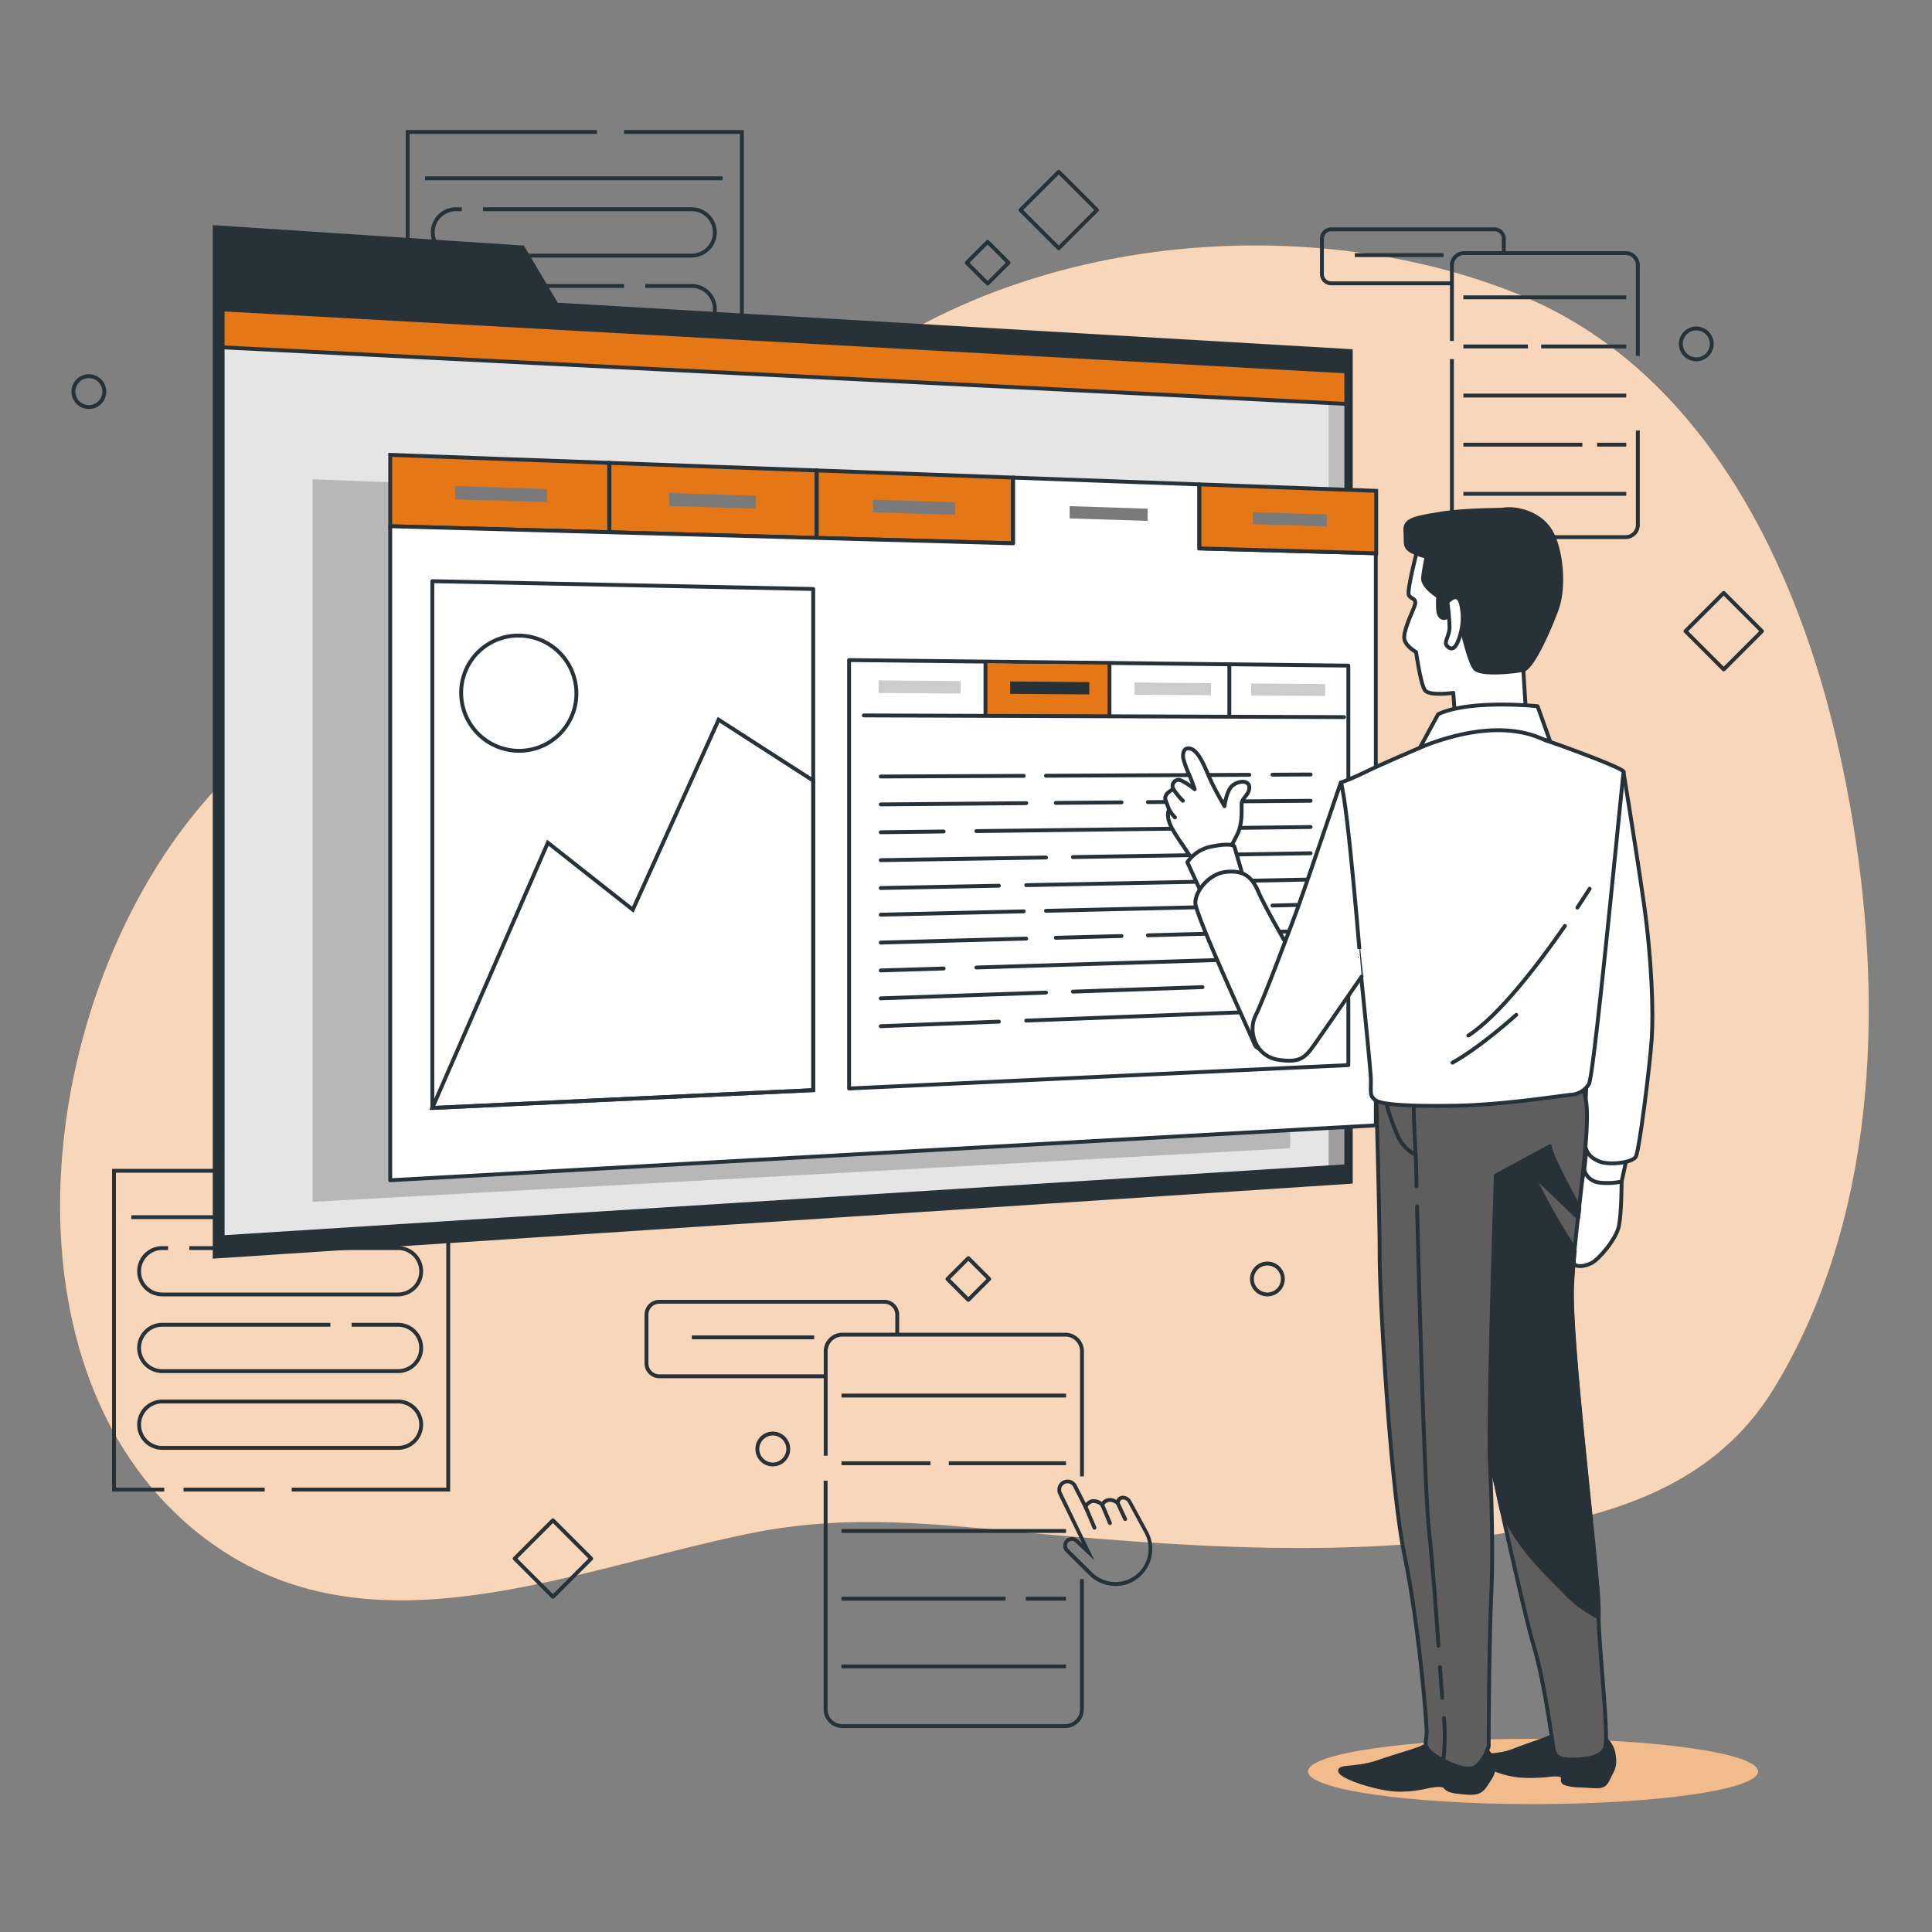 <svg xmlns="http://www.w3.org/2000/svg" xmlns:xlink="http://www.w3.org/1999/xlink" viewBox="0 0 500 500"><rect x="0" y="0" width="500" height="500" fill="#808080" stroke="none"/><defs><clipPath id="freepik--clip-path--inject-2"><polygon points="348.42 301.82 57.62 320.19 57.62 80.08 348.42 96.12 348.42 301.82" style="fill:#e5e5e5;stroke:#263238;stroke-linecap:round;stroke-linejoin:round"></polygon></clipPath></defs><g id="freepik--background-simple--inject-2"><path d="M479.58,213.15c-1-6.19-2.19-12.27-3.49-18.19C465.49,146.77,441,95.64,393,76.18,337.78,53.8,259.4,60,210,103.71c-38,33.6-115,53.88-158,104.82C7.43,261.34-1.88,360.31,56,400.26c41.17,28.41,92.07,6,137.92-3.39,26.11-5.34,48.71-2.32,74.45,0,44.73,4,91.06,7,136.17-3,22.28-5,42.09-14.06,54.65-34.72C485.57,315.7,487.39,261,479.58,213.15Z" style="fill:#E57716"></path><path d="M479.58,213.15c-1-6.19-2.19-12.27-3.49-18.19C465.49,146.77,441,95.64,393,76.18,337.78,53.8,259.4,60,210,103.71c-38,33.6-115,53.88-158,104.82C7.43,261.34-1.88,360.31,56,400.26c41.17,28.41,92.07,6,137.92-3.39,26.11-5.34,48.71-2.32,74.45,0,44.73,4,91.06,7,136.17-3,22.28-5,42.09-14.06,54.65-34.72C485.57,315.7,487.39,261,479.58,213.15Z" style="fill:#fff;opacity:0.7"></path></g><g id="freepik--Graphics--inject-2"><path d="M49,323h54a6,6,0,0,1,6,6h0a6,6,0,0,1-6,6H42a6,6,0,0,1-6-6h0a6,6,0,0,1,6-6h1.5" style="fill:none;stroke:#263238;stroke-miterlimit:10"></path><path d="M91,342.85h12a6,6,0,0,1,6,6h0a6,6,0,0,1-6,6H42a6,6,0,0,1-6-6h0a6,6,0,0,1,6-6H85.5" style="fill:none;stroke:#263238;stroke-miterlimit:10"></path><path d="M103,374.71H42a6,6,0,0,1-6-6h0a6,6,0,0,1,6-6h61a6,6,0,0,1,6,6h0A6,6,0,0,1,103,374.71Z" style="fill:none;stroke:#263238;stroke-miterlimit:10"></path><polyline points="85.5 303 116 303 116 385.5 75.5 385.5" style="fill:none;stroke:#263238;stroke-miterlimit:10"></polyline><polyline points="42.5 385.5 29.5 385.5 29.5 303 78.5 303" style="fill:none;stroke:#263238;stroke-miterlimit:10"></polyline><line x1="68.5" y1="385.5" x2="47.5" y2="385.5" style="fill:none;stroke:#263238;stroke-miterlimit:10"></line><line x1="34" y1="315" x2="111" y2="315" style="fill:none;stroke:#263238;stroke-miterlimit:10"></line><path d="M125,54.15h54a6,6,0,0,1,6,6h0a6,6,0,0,1-6,6H118a6,6,0,0,1-6-6h0a6,6,0,0,1,6-6h1.5" style="fill:none;stroke:#263238;stroke-miterlimit:10"></path><path d="M167,74h12a6,6,0,0,1,6,6h0a6,6,0,0,1-6,6H118a6,6,0,0,1-6-6h0a6,6,0,0,1,6-6h43.5" style="fill:none;stroke:#263238;stroke-miterlimit:10"></path><rect x="112" y="93.85" width="73" height="12" rx="6" style="fill:none;stroke:#263238;stroke-miterlimit:10"></rect><polyline points="161.5 34.15 192 34.15 192 116.65 151.5 116.65" style="fill:none;stroke:#263238;stroke-miterlimit:10"></polyline><polyline points="118.5 116.65 105.5 116.65 105.5 34.15 154.5 34.15" style="fill:none;stroke:#263238;stroke-miterlimit:10"></polyline><line x1="144.5" y1="116.65" x2="123.5" y2="116.65" style="fill:none;stroke:#263238;stroke-miterlimit:10"></line><line x1="110" y1="46.15" x2="187" y2="46.15" style="fill:none;stroke:#263238;stroke-miterlimit:10"></line><path d="M376.05,73.33H344.52a2.41,2.41,0,0,1-2.41-2.41V61.76a2.41,2.41,0,0,1,2.41-2.41h42.25a2.41,2.41,0,0,1,2.41,2.41v3.59" style="fill:none;stroke:#263238;stroke-miterlimit:10"></path><path d="M375.75,88.23V68.64a3.15,3.15,0,0,1,3.14-3.14h41.84a3.15,3.15,0,0,1,3.14,3.14V92.1" style="fill:none;stroke:#263238;stroke-miterlimit:10"></path><path d="M423.87,111.42v24.44a3.15,3.15,0,0,1-3.14,3.14H378.89a3.15,3.15,0,0,1-3.14-3.14V92.93" style="fill:none;stroke:#263238;stroke-miterlimit:10"></path><line x1="378.72" y1="76.95" x2="420.87" y2="76.95" style="fill:none;stroke:#263238;stroke-miterlimit:10"></line><line x1="398.86" y1="89.66" x2="420.87" y2="89.66" style="fill:none;stroke:#263238;stroke-miterlimit:10"></line><line x1="378.72" y1="89.66" x2="395.42" y2="89.66" style="fill:none;stroke:#263238;stroke-miterlimit:10"></line><line x1="378.72" y1="102.37" x2="420.87" y2="102.37" style="fill:none;stroke:#263238;stroke-miterlimit:10"></line><line x1="413.32" y1="115.08" x2="420.87" y2="115.08" style="fill:none;stroke:#263238;stroke-miterlimit:10"></line><line x1="378.72" y1="115.08" x2="409.52" y2="115.08" style="fill:none;stroke:#263238;stroke-miterlimit:10"></line><line x1="378.72" y1="127.8" x2="420.87" y2="127.8" style="fill:none;stroke:#263238;stroke-miterlimit:10"></line><line x1="350.62" y1="66.02" x2="373.59" y2="66.02" style="fill:none;stroke:#263238;stroke-miterlimit:10"></line><path d="M214.1,356.18H170.64a3.33,3.33,0,0,1-3.33-3.32V340.23a3.33,3.33,0,0,1,3.33-3.33h58.23a3.33,3.33,0,0,1,3.33,3.33v4.95" style="fill:none;stroke:#263238;stroke-miterlimit:10"></path><path d="M213.69,376.73v-27a4.33,4.33,0,0,1,4.33-4.33h57.67a4.33,4.33,0,0,1,4.33,4.33v32.35" style="fill:none;stroke:#263238;stroke-miterlimit:10"></path><path d="M280,408.69v33.69a4.33,4.33,0,0,1-4.33,4.33H218a4.33,4.33,0,0,1-4.33-4.33V383.2" style="fill:none;stroke:#263238;stroke-miterlimit:10"></path><line x1="217.78" y1="361.17" x2="275.89" y2="361.17" style="fill:none;stroke:#263238;stroke-miterlimit:10"></line><line x1="245.54" y1="378.69" x2="275.89" y2="378.69" style="fill:none;stroke:#263238;stroke-miterlimit:10"></line><line x1="217.78" y1="378.69" x2="240.81" y2="378.69" style="fill:none;stroke:#263238;stroke-miterlimit:10"></line><line x1="217.78" y1="396.22" x2="275.89" y2="396.22" style="fill:none;stroke:#263238;stroke-miterlimit:10"></line><line x1="265.48" y1="413.74" x2="275.89" y2="413.74" style="fill:none;stroke:#263238;stroke-miterlimit:10"></line><line x1="217.78" y1="413.74" x2="260.24" y2="413.74" style="fill:none;stroke:#263238;stroke-miterlimit:10"></line><line x1="217.78" y1="431.26" x2="275.89" y2="431.26" style="fill:none;stroke:#263238;stroke-miterlimit:10"></line><line x1="179.05" y1="346.11" x2="210.71" y2="346.11" style="fill:none;stroke:#263238;stroke-miterlimit:10"></line><path d="M288.66,410.43a9.59,9.59,0,0,1-6.68-2.7l-6.19-6.14a2.24,2.24,0,0,1,3.11-3.22l1.22,1.14-6.23-12.81a2.7,2.7,0,0,1-.08-2.07,2.65,2.65,0,0,1,4.87-.2L281,389a2.74,2.74,0,0,1,1.66-1,3.6,3.6,0,0,1,2.46.71,2.68,2.68,0,0,1,1.74-1,3.23,3.23,0,0,1,2.08.5,1.75,1.75,0,0,1,1.82-1.1,2.51,2.51,0,0,1,2,1.32l4.4,8.09a9.6,9.6,0,0,1-8.55,13.95Zm-11.29-11.67h-.16a1.24,1.24,0,0,0-.72,2.11l6.19,6.13a8.59,8.59,0,0,0,13.64-10.07l-4.38-8.07a1.51,1.51,0,0,0-1.2-.8c-.41,0-.85.07-1,1l-.15.91-.68-.62a2.75,2.75,0,0,0-1.9-.69,2,2,0,0,0-1.35,1l-.32.51-.45-.41a3,3,0,0,0-2.07-.8,2.16,2.16,0,0,0-1.45,1.2l-.48.83-3.12-6.16a1.65,1.65,0,0,0-3,1.41l8.45,17.55-5-4.72A1.21,1.21,0,0,0,277.37,398.76Z" style="fill:#263238"></path><path d="M283.24,395.86a.51.51,0,0,1-.46-.31l-2.3-5.41a.51.51,0,0,1,.27-.66.5.5,0,0,1,.65.27l2.3,5.41a.5.5,0,0,1-.26.66A.45.45,0,0,1,283.24,395.86Z" style="fill:#263238"></path><path d="M287.25,394.67a.5.5,0,0,1-.46-.3l-2-4.75a.5.5,0,0,1,.26-.66.52.52,0,0,1,.66.27l2,4.75a.49.49,0,0,1-.27.65A.41.41,0,0,1,287.25,394.67Z" style="fill:#263238"></path><path d="M291.18,393.63a.48.48,0,0,1-.45-.29l-1.93-4.15a.49.49,0,0,1,.24-.66.5.5,0,0,1,.67.24l1.93,4.15a.49.49,0,0,1-.46.71Z" style="fill:#263238"></path><rect x="267" y="47.35" width="14" height="14" transform="translate(41.82 209.67) rotate(-45)" style="fill:none;stroke:#263238;stroke-linecap:round;stroke-linejoin:round"></rect><rect x="439.1" y="156.35" width="14" height="14" transform="translate(15.15 363.28) rotate(-45)" style="fill:none;stroke:#263238;stroke-linecap:round;stroke-linejoin:round"></rect><rect x="136.1" y="396.35" width="14" height="14" transform="translate(-243.3 219.33) rotate(-45)" style="fill:none;stroke:#263238;stroke-linecap:round;stroke-linejoin:round"></rect><rect x="251.78" y="64.18" width="7.64" height="7.64" transform="translate(26.78 200.65) rotate(-45)" style="fill:none;stroke:#263238;stroke-linecap:round;stroke-linejoin:round"></rect><rect x="246.78" y="327.18" width="7.64" height="7.64" transform="translate(-160.65 274.15) rotate(-45)" style="fill:none;stroke:#263238;stroke-linecap:round;stroke-linejoin:round"></rect><circle cx="200" cy="375" r="4" style="fill:none;stroke:#263238;stroke-linecap:round;stroke-linejoin:round"></circle><circle cx="328" cy="331" r="4" style="fill:none;stroke:#263238;stroke-linecap:round;stroke-linejoin:round"></circle><circle cx="439" cy="89" r="4" style="fill:none;stroke:#263238;stroke-linecap:round;stroke-linejoin:round"></circle><circle cx="23" cy="101.35" r="4" style="fill:none;stroke:#263238;stroke-linecap:round;stroke-linejoin:round"></circle></g><g id="freepik--Screens--inject-2"><polygon points="144.34 78.35 135.59 63.56 55.06 58.26 55.06 73.12 55.06 78.47 55.06 325.74 350.08 306.31 350.08 90.39 144.34 78.35" style="fill:#263238"></polygon><polygon points="348.42 301.82 57.62 320.19 57.62 80.08 348.42 96.12 348.42 301.82" style="fill:#e5e5e5"></polygon><g style="clip-path:url(#freepik--clip-path--inject-2)"><polygon points="349.64 303.3 343.85 303.67 343.85 94.1 349.64 94.43 349.64 303.3" style="opacity:0.17"></polygon><polygon points="349.64 301.6 343.85 301.96 343.85 220.81 349.64 220.71 349.64 301.6" style="opacity:0.17"></polygon><polygon points="348.75 104.55 56.27 89.83 56.27 76.76 348.75 93.36 348.75 104.55" style="fill:#E57716;stroke:#263238;stroke-miterlimit:10"></polygon></g><polygon points="348.42 301.82 57.62 320.19 57.62 80.08 348.42 96.12 348.42 301.82" style="fill:none;stroke:#263238;stroke-linecap:round;stroke-linejoin:round"></polygon><polygon points="334 133.64 288.63 131.92 288.58 131.92 240.81 130.11 240.76 130.1 190.4 128.2 190.34 128.19 137.18 126.18 137.12 126.18 80.89 124.05 80.89 142.44 80.89 142.44 80.89 311.03 333.89 297.16 333.89 149.72 334 149.72 334 133.64" style="opacity:0.2"></polygon><polygon points="157.66 137.75 100.99 136.19 100.99 117.72 157.66 119.79 157.66 137.75" style="fill:#E57716;stroke:#263238;stroke-miterlimit:10"></polygon><polygon points="141.53 129.96 117.79 129.22 117.79 125.77 141.53 126.55 141.53 129.96" style="fill:#7a7a7a"></polygon><polygon points="211.32 139.22 157.72 137.75 157.72 119.8 211.32 121.75 211.32 139.22" style="fill:#E57716;stroke:#263238;stroke-miterlimit:10"></polygon><polygon points="262.15 140.61 211.38 139.22 211.38 121.75 262.15 123.6 262.15 140.61" style="fill:#E57716;stroke:#263238;stroke-miterlimit:10"></polygon><polygon points="310.36 141.93 310.36 125.36 262.2 123.61 262.2 140.61 100.99 136.19 100.99 305.45 356.06 291.24 356.06 143.19 310.36 141.93" style="fill:#fff;stroke:#263238;stroke-linecap:round;stroke-linejoin:round"></polygon><polygon points="356.16 143.19 310.42 141.93 310.42 125.36 356.16 127.03 356.16 143.19" style="fill:#E57716;stroke:#263238;stroke-miterlimit:10"></polygon><polygon points="348.95 275.65 219.74 281.7 219.74 170.83 348.95 172.26 348.95 275.65" style="fill:#fff;stroke:#263238;stroke-linecap:round;stroke-linejoin:round"></polygon><polygon points="287.13 172 255.04 171.66 255.04 184.9 287.13 185.02 287.13 172" style="fill:#E57716"></polygon><line x1="329.32" y1="200.49" x2="339.18" y2="200.44" style="fill:none;stroke:#263238;stroke-linecap:round;stroke-linejoin:round"></line><line x1="270.7" y1="200.76" x2="323.32" y2="200.52" style="fill:none;stroke:#263238;stroke-linecap:round;stroke-linejoin:round"></line><line x1="227.94" y1="200.96" x2="264.95" y2="200.79" style="fill:none;stroke:#263238;stroke-linecap:round;stroke-linejoin:round"></line><line x1="297.08" y1="207.59" x2="339.18" y2="207.24" style="fill:none;stroke:#263238;stroke-linecap:round;stroke-linejoin:round"></line><line x1="273.24" y1="207.79" x2="290.24" y2="207.65" style="fill:none;stroke:#263238;stroke-linecap:round;stroke-linejoin:round"></line><line x1="227.94" y1="208.18" x2="265.59" y2="207.86" style="fill:none;stroke:#263238;stroke-linecap:round;stroke-linejoin:round"></line><line x1="252.69" y1="215.09" x2="339.18" y2="214.03" style="fill:none;stroke:#263238;stroke-linecap:round;stroke-linejoin:round"></line><line x1="227.94" y1="215.39" x2="244.21" y2="215.19" style="fill:none;stroke:#263238;stroke-linecap:round;stroke-linejoin:round"></line><line x1="318.5" y1="221.16" x2="339.18" y2="220.82" style="fill:none;stroke:#263238;stroke-linecap:round;stroke-linejoin:round"></line><line x1="277.68" y1="221.81" x2="311.21" y2="221.27" style="fill:none;stroke:#263238;stroke-linecap:round;stroke-linejoin:round"></line><line x1="227.94" y1="222.61" x2="270.7" y2="221.92" style="fill:none;stroke:#263238;stroke-linecap:round;stroke-linejoin:round"></line><line x1="265.59" y1="229.08" x2="339.18" y2="227.62" style="fill:none;stroke:#263238;stroke-linecap:round;stroke-linejoin:round"></line><line x1="227.94" y1="229.82" x2="258.51" y2="229.22" style="fill:none;stroke:#263238;stroke-linecap:round;stroke-linejoin:round"></line><line x1="329.32" y1="234.35" x2="339.18" y2="234.12" style="fill:none;stroke:#263238;stroke-linecap:round;stroke-linejoin:round"></line><line x1="270.7" y1="235.72" x2="323.32" y2="234.49" style="fill:none;stroke:#263238;stroke-linecap:round;stroke-linejoin:round"></line><line x1="227.94" y1="236.72" x2="264.95" y2="235.86" style="fill:none;stroke:#263238;stroke-linecap:round;stroke-linejoin:round"></line><line x1="297.08" y1="242.06" x2="339.18" y2="240.91" style="fill:none;stroke:#263238;stroke-linecap:round;stroke-linejoin:round"></line><line x1="273.24" y1="242.7" x2="290.24" y2="242.24" style="fill:none;stroke:#263238;stroke-linecap:round;stroke-linejoin:round"></line><line x1="227.94" y1="243.94" x2="265.59" y2="242.91" style="fill:none;stroke:#263238;stroke-linecap:round;stroke-linejoin:round"></line><line x1="252.69" y1="250.39" x2="339.18" y2="247.71" style="fill:none;stroke:#263238;stroke-linecap:round;stroke-linejoin:round"></line><line x1="227.94" y1="251.15" x2="244.21" y2="250.65" style="fill:none;stroke:#263238;stroke-linecap:round;stroke-linejoin:round"></line><line x1="318.5" y1="255.22" x2="339.18" y2="254.5" style="fill:none;stroke:#263238;stroke-linecap:round;stroke-linejoin:round"></line><line x1="277.68" y1="256.64" x2="311.21" y2="255.47" style="fill:none;stroke:#263238;stroke-linecap:round;stroke-linejoin:round"></line><line x1="227.94" y1="258.37" x2="270.7" y2="256.88" style="fill:none;stroke:#263238;stroke-linecap:round;stroke-linejoin:round"></line><line x1="265.59" y1="264.13" x2="339.18" y2="261.29" style="fill:none;stroke:#263238;stroke-linecap:round;stroke-linejoin:round"></line><line x1="227.94" y1="265.58" x2="258.51" y2="264.4" style="fill:none;stroke:#263238;stroke-linecap:round;stroke-linejoin:round"></line><line x1="223.56" y1="185.15" x2="347.84" y2="185.59" style="fill:none;stroke:#263238;stroke-linecap:round;stroke-linejoin:round"></line><line x1="255.04" y1="171.66" x2="255.04" y2="184.9" style="fill:none;stroke:#263238;stroke-linecap:round;stroke-linejoin:round"></line><line x1="287.13" y1="172.01" x2="287.13" y2="185.02" style="fill:none;stroke:#263238;stroke-linecap:round;stroke-linejoin:round"></line><line x1="318.15" y1="172.34" x2="318.15" y2="185.14" style="fill:none;stroke:#263238;stroke-linecap:round;stroke-linejoin:round"></line><polygon points="281.91 179.71 261.41 179.57 261.41 176.36 281.91 176.53 281.91 179.71" style="fill:#263238"></polygon><polygon points="248.62 179.49 227.38 179.35 227.38 176.08 248.62 176.26 248.62 179.49" style="fill:#ccc"></polygon><polygon points="313.42 179.92 293.61 179.79 293.61 176.63 313.42 176.8 313.42 179.92" style="fill:#ccc"></polygon><polygon points="342.95 180.12 323.79 179.99 323.79 176.88 342.95 177.04 342.95 180.12" style="fill:#ccc"></polygon><polygon points="210.46 282.13 111.89 286.74 111.89 150.41 210.46 152.43 210.46 282.13" style="fill:#fff;stroke:#263238;stroke-linecap:round;stroke-linejoin:round"></polygon><polygon points="210.46 202.03 185.98 186.26 163.77 235.44 141.78 218.09 111.89 286.74 210.46 282.13 210.46 202.03" style="fill:none;stroke:#263238;stroke-miterlimit:10"></polygon><path d="M149.17,179.49a15,15,0,0,0-14.82-15,14.8,14.8,0,0,0-15,14.82,15,15,0,0,0,15,15A14.82,14.82,0,0,0,149.17,179.49Z" style="fill:none;stroke:#263238;stroke-miterlimit:10"></path><polygon points="195.64 131.65 173.18 130.95 173.18 127.58 195.64 128.32 195.64 131.65" style="fill:#7a7a7a"></polygon><polygon points="247.21 133.25 225.93 132.59 225.93 129.31 247.21 130.01 247.21 133.25" style="fill:#7a7a7a"></polygon><polygon points="297 134.8 276.83 134.17 276.83 130.99 297 131.65 297 134.8" style="fill:#7a7a7a"></polygon><polygon points="343.38 136.24 324.23 135.64 324.23 132.54 343.38 133.17 343.38 136.24" style="fill:#7a7a7a"></polygon></g><g id="freepik--Character--inject-2"><ellipse cx="396.75" cy="458.45" rx="58.25" ry="8.45" style="fill:#E57716"></ellipse><ellipse cx="396.75" cy="458.45" rx="58.25" ry="8.45" style="fill:#fff;opacity:0.5"></ellipse><path d="M367.15,141s-3.21,11.93-2.53,13.07,2.3.69,1.38,3-3,6.65-2.52,8.48,3,3.21,3,3.21,1.15,8.26,2.29,9.86,7.34.69,7.34.69l.46,6.2,18.35-1.15-.69-11-.92-34Z" style="fill:#fff;stroke:#263238;stroke-linecap:round;stroke-linejoin:round"></path><path d="M389.17,131.86c-1.14.17-9.87,0-16.75,1.14s-8.94,1.61-8.71,4.59-.46,4.13,2.06,5.27a10.26,10.26,0,0,0,3.44,1.15s-.69,3.21-.92,5.51,3.9,4.81,3.9,4.81-.23,3.44.23,4.59,1.61,1.38,2.3.46,1.14-5.28,1.83-3.44,3.44,15.59,5.28,17.2,10.09.69,12.38.23,6.65-10.09,8.72-15.83,1.14-15.82-1.84-20.41S392.15,131.4,389.17,131.86Z" style="fill:#263238;stroke:#263238;stroke-linecap:round;stroke-linejoin:round"></path><path d="M374.58,155.82a58.44,58.44,0,0,1,.56,6.44c0,2.52-1.68,3.92-.56,5s2,.56,2.8-1.4a16.54,16.54,0,0,0,1.12-7.28C378.22,156.66,377.94,152.46,374.58,155.82Z" style="fill:#fff;stroke:#263238;stroke-linecap:round;stroke-linejoin:round"></path><path d="M372.19,184.84l-5,9.17s12.61-3.67,19.49-3.67a94.09,94.09,0,0,1,14.45,1.38l-3.21-8.95S380.45,180.94,372.19,184.84Z" style="fill:#fff;stroke:#263238;stroke-linecap:round;stroke-linejoin:round"></path><path d="M419.67,305.79s0,8-.69,11.47-5.27,8.71-7.11,9.63-4.13,1.15-4.59,0-1.14-.69-.45-6.65S410,302.81,410,302.81Z" style="fill:#fff;stroke:#263238;stroke-linecap:round;stroke-linejoin:round"></path><path d="M421.28,298.45l-1.61,7.34a17.92,17.92,0,0,1-6,.23,4.56,4.56,0,0,1-3.67-3.21l.69-6.42Z" style="fill:#fff;stroke:#263238;stroke-linecap:round;stroke-linejoin:round"></path><path d="M420.15,199.75s3.21,19.49,5.27,33.94,2.51,28.21,2.05,35.09-3.21,29-4.13,30.59-7.11,2.29-9.63,1.14S410,298,410,293.63s2.29-45,2.29-45Z" style="fill:#fff;stroke:#263238;stroke-linecap:round;stroke-linejoin:round"></path><path d="M370.6,451.57a5.61,5.61,0,0,0-2.6.66c-1.36.72-7.26,2.34-11.06,3.69-5.93,2.11-10.56,1-10.08,2.52s9.73,4.66,15.08,4.74,7.93-1.26,10.49-1.21.67,1.29,4.93,1.77,5.65.5,7.14-1.83,2.32-2.93,1.85-5.87V456a5.44,5.44,0,0,0-5.45-4.46Z" style="fill:#263238;stroke:#263238;stroke-linecap:round;stroke-linejoin:round"></path><path d="M403.74,448.73a3.91,3.91,0,0,0-2.24.63c-1.16.73-6.25,2.27-9.51,3.6-5.1,2.07-9.17.69-8.7,2.37s5.94,4,10.6,4.23a38.39,38.39,0,0,0,7.56-.28c5-.28,1.83,1.5,3.64,2.24a12.17,12.17,0,0,0,3.92.56c5.32.28,6,.7,7.19-1.75s1.92-3.07,1.41-6.26V454c-.47-2.84-2.58-4.92-4.89-5Z" style="fill:#263238;stroke:#263238;stroke-linecap:round;stroke-linejoin:round"></path><path d="M356.14,282.4s.92,32.11.92,42.89,2.75,59.49,6.42,77.15,5.73,42.89,5.73,45.64-.92,3.44.92,5.28,8.71,5.27,11.24,4.12,3.9-5.5,3.9-5.5,0-23.85.68-39.45-.45-36-.45-36,8.94,41.29,11.46,49.54,4.59,23.24,5.05,26.22,2.48,3.08,5,3.08c3.08,0,6.89-.4,8.26-2.69s-1.6-26.38-1.6-36-7.57-69.36-6.88-84,5-40.13,3.67-47.7a84.43,84.43,0,0,1-1.38-13.61S361.87,265.88,356.14,282.4Z" style="fill:#5e5e5e;stroke:#263238;stroke-linecap:round;stroke-linejoin:round"></path><path d="M369,192.87s-10.26,4.35-15.07,6.65a72.29,72.29,0,0,1-6.88,3s7.73,73,7.73,76.91-.23,4.13,1.15,5.28,8.49,1.67,21.11,1.44,28.43-2.82,29.58-2.82a5.92,5.92,0,0,0,4.58-2.75c1.38-2.06,8.74-79.9,9-80.81s-18.14-7.57-19.75-8S389.62,185.07,369,192.87Z" style="fill:#fff;stroke:#263238;stroke-linecap:round;stroke-linejoin:round"></path><path d="M405,239.63c-6.56,9.44-16.92,23.17-25,28.37" style="fill:none;stroke:#263238;stroke-linecap:round;stroke-linejoin:round"></path><path d="M411.4,230s-1.19,1.91-3.18,4.89" style="fill:none;stroke:#263238;stroke-linecap:round;stroke-linejoin:round"></path><path d="M392.41,262.63s-9.08,8.26-16.51,12.39" style="fill:none;stroke:#263238;stroke-linecap:round;stroke-linejoin:round"></path><path d="M405.22,412.3a29.87,29.87,0,0,0,8.52,6.24c0-.67,0-1.3,0-1.88,0-9.63-7.57-69.36-6.88-84,.12-2.67.37-5.7.68-8.91a11.69,11.69,0,0,0-.91-1.87,163.08,163.08,0,0,1-10.09-18.11l11.91,11.39c.1-.86.2-1.73.29-2.59-3.17-5.7-7.34-13.52-7.62-15.91l-14,7.56s-1.83,54.45-1.6,72.34c0,0,1.35,6.25,3.15,14.36C393,400.74,400.73,407.65,405.22,412.3Z" style="fill:#263238;stroke:#263238;stroke-linecap:round;stroke-linejoin:round"></path><path d="M358.9,286a55.36,55.36,0,0,0,3,8.32,9.72,9.72,0,0,0,4.13,4.36" style="fill:none;stroke:#263238;stroke-linecap:round;stroke-linejoin:round"></path><path d="M373.69,444.62a54.86,54.86,0,0,1-.12,10.57" style="fill:none;stroke:#263238;stroke-linecap:round;stroke-linejoin:round"></path><path d="M372.67,431.48c.21,3,.4,5.74.57,7.93" style="fill:none;stroke:#263238;stroke-linecap:round;stroke-linejoin:round"></path><path d="M366.73,312.2c.57,23,1.94,73.48,3.17,84.73.89,8.16,1.71,19.43,2.38,29" style="fill:none;stroke:#263238;stroke-linecap:round;stroke-linejoin:round"></path><path d="M365.92,286.35c-.23.69.54,14.39.54,14.39s.05,2.33.15,6.26" style="fill:none;stroke:#263238;stroke-linecap:round;stroke-linejoin:round"></path><path d="M318,220.14s.89-1.55,2.21-4.2,1.11-6,1.11-7.73,2-2.43,2-4.42-2.87-1.76-4.41-.44-2,5.3-2,5.3-2.45-4.14-3.75-7.06c-1.18-2.63-2.8-7.16-5-7.82s-2.1,2.07-1.87,2.73a26,26,0,0,0,1.36,3.75c.51,1,1.54,4,1.54,4s-3.09-2.43-4.19-2.43a1.62,1.62,0,0,0-1.33,2.43s-2.65,1.1-2,2.87.89,2.43.89,2.43-.67.88,0,3.09,3.53,6,4.63,7.73a9.59,9.59,0,0,0,2.43,2.65Z" style="fill:#fff;stroke:#263238;stroke-linecap:round;stroke-linejoin:round"></path><path d="M303.68,204.24a18,18,0,0,0,2.45,3" style="fill:none;stroke:#263238;stroke-linecap:round;stroke-linejoin:round"></path><path d="M302.58,209.54a10,10,0,0,0,1.5,2" style="fill:none;stroke:#263238;stroke-linecap:round;stroke-linejoin:round"></path><path d="M311.18,231.63l-3.9-8.49a9.88,9.88,0,0,1,6.66-4.13c4.81-.92,5.5,0,5.5,0l2.52,8.72S313.71,228.42,311.18,231.63Z" style="fill:#fff;stroke:#263238;stroke-linecap:round;stroke-linejoin:round"></path><path d="M334.58,247.22s-7.11-12.15-8.95-16.51-4.35-5.51-8.48-5.05-7.8,4.82-7.8,8,14.68,34.86,15.37,36.7,5.73,2.29,9.17.23S337.79,257.32,334.58,247.22Z" style="fill:#fff;stroke:#263238;stroke-linecap:round;stroke-linejoin:round"></path><path d="M347,202.5s-9.46,27.89-11.06,32.24-9,24.18-11,28.08-.22,10.55,6,11.47,7.11-.92,10.32-5.51,11.13-16.06,11.13-16.06S348.86,207.77,347,202.5Z" style="fill:#fff;stroke:#263238;stroke-linecap:round;stroke-linejoin:round"></path></g></svg>